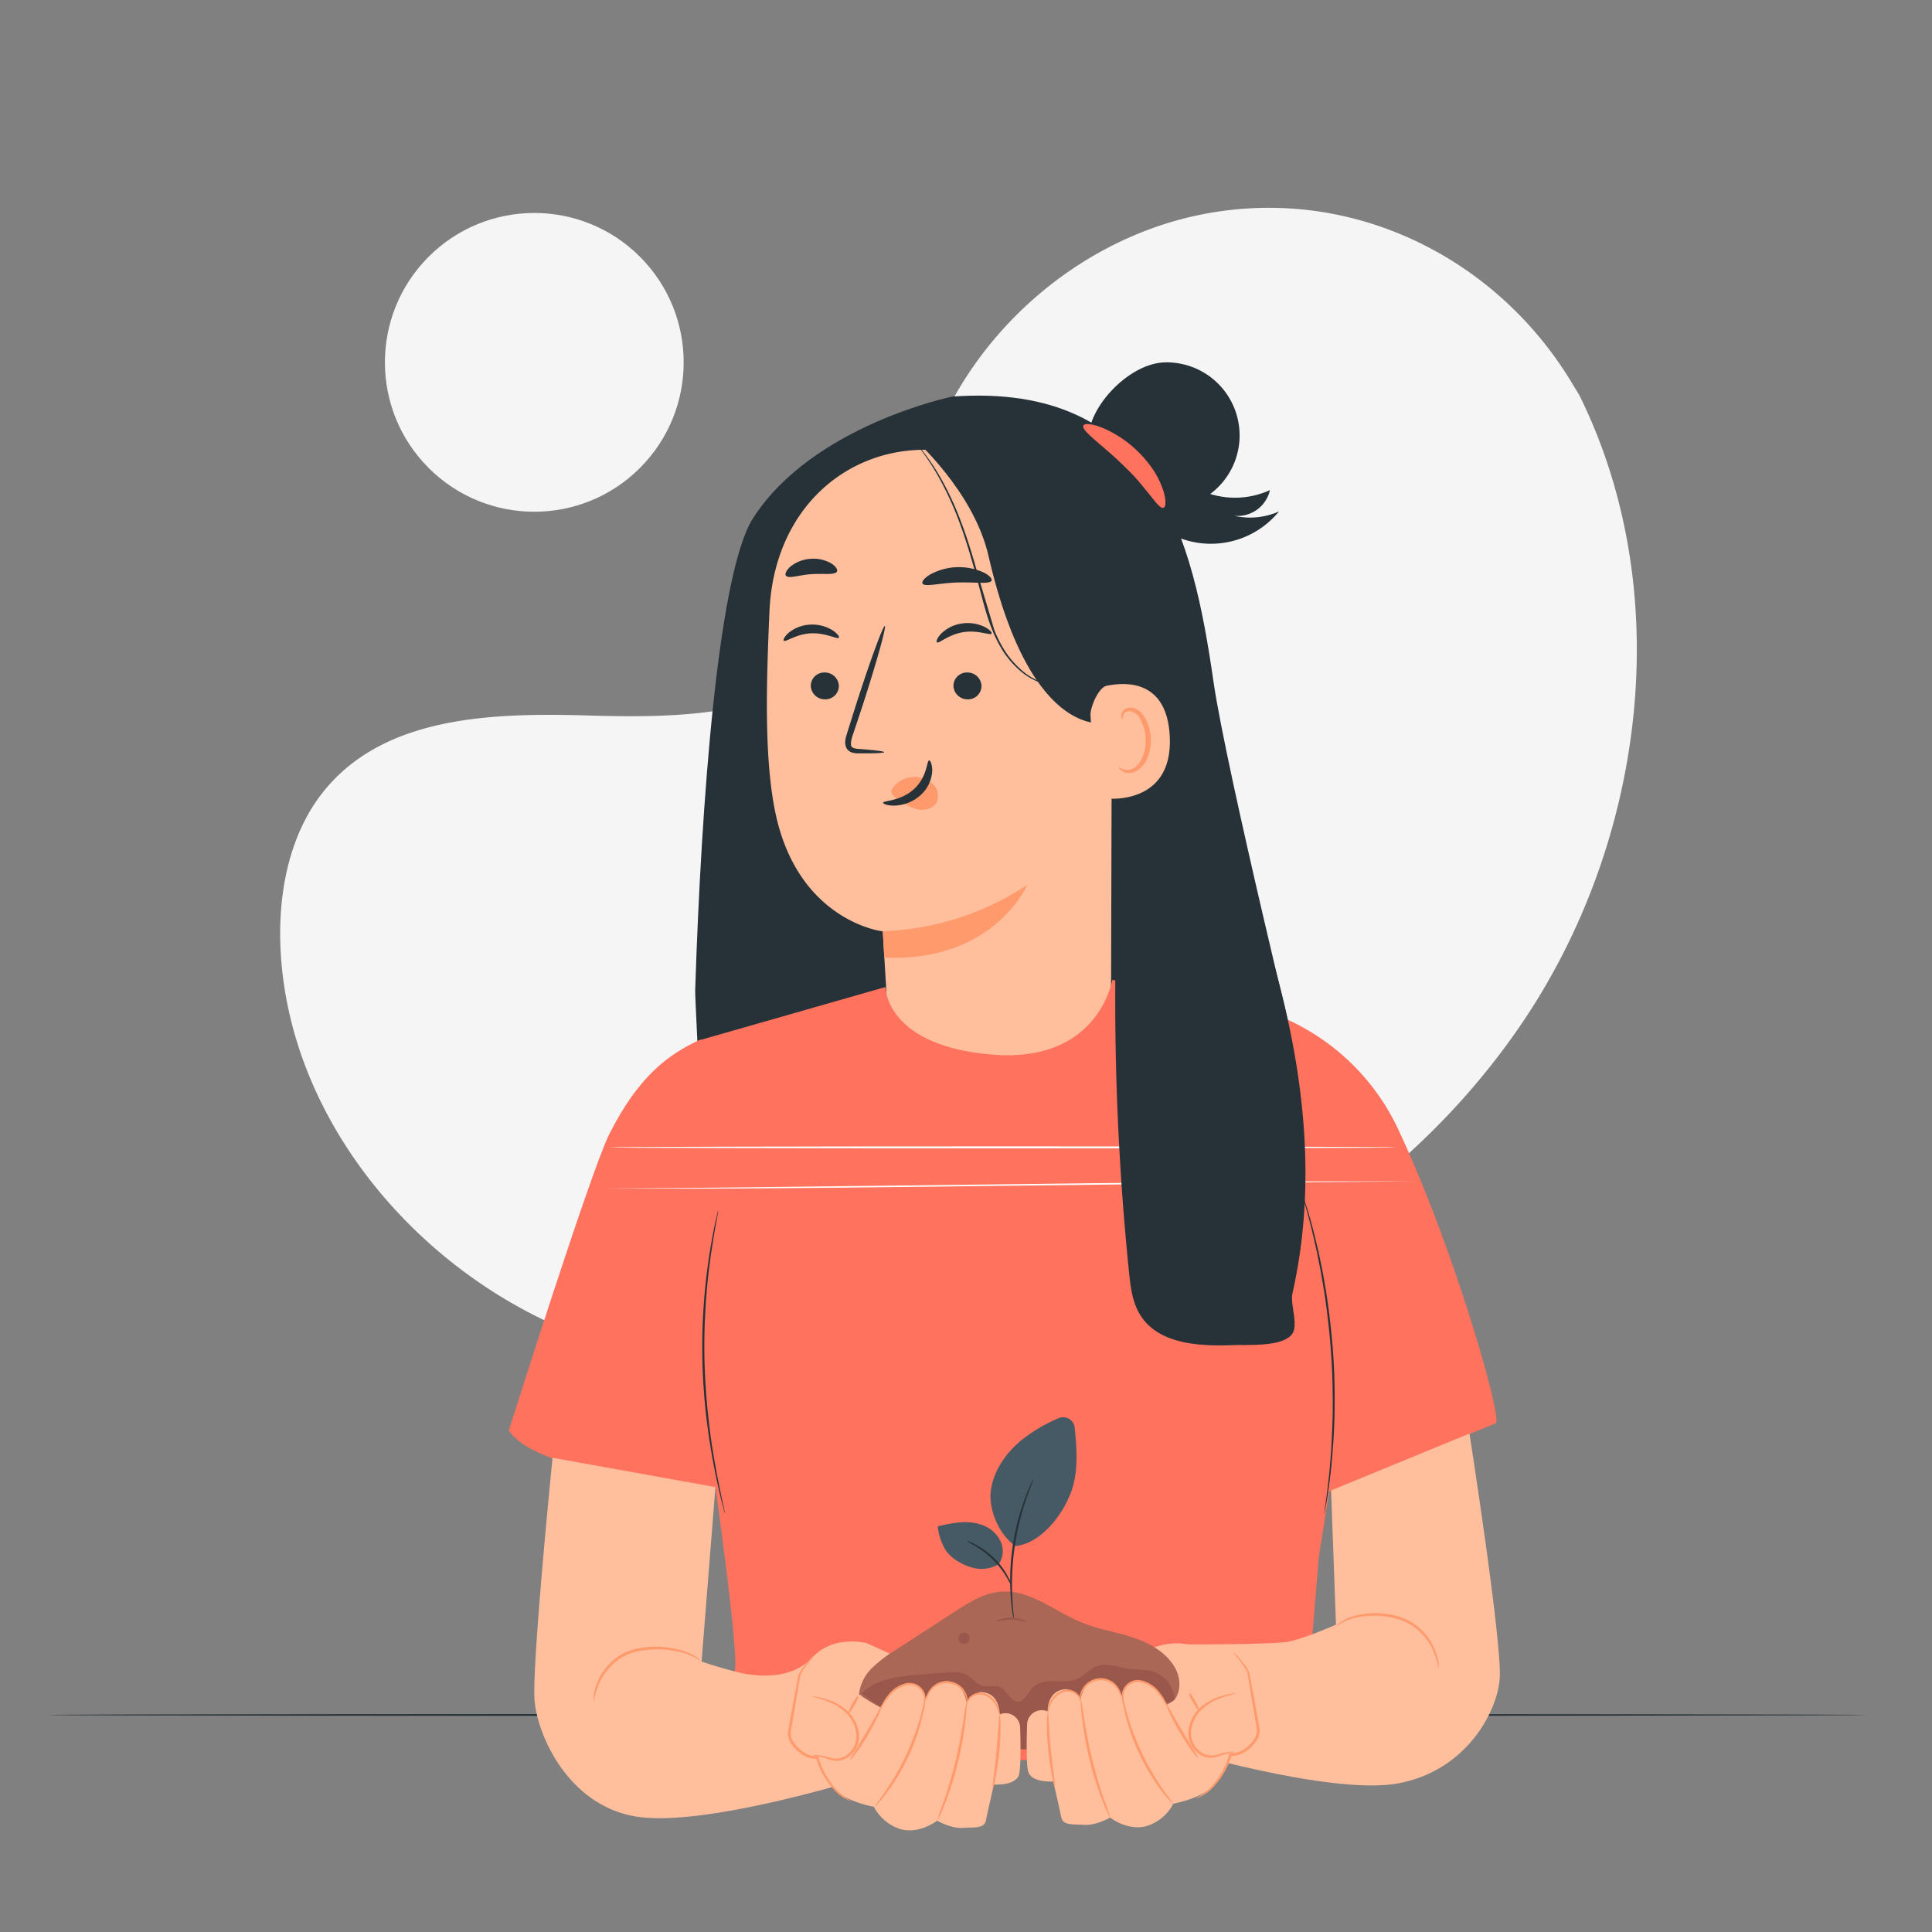 <svg xmlns="http://www.w3.org/2000/svg" viewBox="0 0 500 500"><rect x="0" y="0" width="500" height="500" fill="#808080" stroke="none"/><g id="freepik--background-simple--inject-49"><path d="M408.72,102.26l-2.11-3.48c-17.78-29.3-49.92-47-83.82-44.82a88.91,88.91,0,0,0-13,1.79c-30.82,6.59-57.63,29.9-68.75,59.74-6.53,17.55-8.36,37.76-20.76,51.69-16.15,18.14-43.55,18.71-67.65,18s-51.52-.12-67.59,18.09C75,214.63,71.81,230.84,72.63,246.11c2.14,40.42,30.31,76.56,66.13,94.53s78,19.57,117.2,11.67c54.92-11.07,107.15-41.47,138.54-88.43S433.84,152.94,408.72,102.26Z" style="fill:#f5f5f5"></path><circle cx="138.28" cy="93.77" r="38.66" transform="translate(-25.81 125.25) rotate(-45)" style="fill:#f5f5f5"></circle></g><g id="freepik--Table--inject-49"><path d="M483.35,443.83c0,.15-105.38.26-235.34.26S12.65,444,12.65,443.83,118,443.57,248,443.57,483.35,443.69,483.35,443.83Z" style="fill:#263238"></path></g><g id="freepik--Character--inject-49"><path d="M319.42,133.49a8.6,8.6,0,0,0,9.24-6.65,21.75,21.75,0,0,1-15.45,1A18.91,18.91,0,0,0,301.5,93.78c-8,.18-17.05,8.66-19.28,16.31l10.68,17.76a22.73,22.73,0,0,0,38.1,4.51A18.43,18.43,0,0,1,319.42,133.49Z" style="fill:#263238"></path><path d="M314.05,176.41c-5.33-37-14.77-77.56-67.59-73.78,0,0-36.08,7.4-51.54,31.43-9.1,14.13-13.45,73.91-15,122h0v0c-.07,2,.75,15.62.69,17.53l139.83,11.64,16.75-5S317.37,199.4,314.05,176.41Z" style="fill:#263238"></path><path d="M239.43,116.4l3.31-3.15,35.71,14.39a10,10,0,0,1,9.41,9.65l-.31,116.36c0,7.89-1.54,14.73-6.3,21l-5,6.62c-11.43,15.1-35,13.86-44-2.78a12.33,12.33,0,0,1-1.27-3,24.55,24.55,0,0,1-.53-2.6c-1.06-9.36-1.12-17.48-1.12-17.48-.64-10.28-.85-14.5-.85-14.4s-21.87-2.52-27.79-30.59c-2.94-14-2.38-33.18-1.56-52.09C200.25,132.18,218.4,116.37,239.43,116.4Z" style="fill:#ffbf9d"></path><path d="M246.75,177.5a3.64,3.64,0,0,0,3.68,3.49,3.48,3.48,0,0,0,3.58-3.46,3.63,3.63,0,0,0-3.68-3.49A3.48,3.48,0,0,0,246.75,177.5Z" style="fill:#263238"></path><path d="M209.83,177.5a3.64,3.64,0,0,0,3.69,3.49,3.49,3.49,0,0,0,3.58-3.46,3.63,3.63,0,0,0-3.68-3.49A3.48,3.48,0,0,0,209.83,177.5Z" style="fill:#263238"></path><path d="M202.84,165.82c.47.45,3.12-1.72,7-1.91s6.86,1.63,7.26,1.13c.2-.22-.3-1-1.59-1.9a10,10,0,0,0-5.85-1.49,9.64,9.64,0,0,0-5.56,2.11C203,164.75,202.61,165.62,202.84,165.82Z" style="fill:#263238"></path><path d="M242.48,166.23c.52.4,2.93-2,6.79-2.62s7,.91,7.35.37c.17-.24-.41-1-1.79-1.73a10,10,0,0,0-6-.87,9.5,9.5,0,0,0-5.32,2.67C242.5,165.14,242.23,166.05,242.48,166.23Z" style="fill:#263238"></path><path d="M228.83,194.66c0-.22-2.44-.52-6.4-.83-1-.05-2-.2-2.16-.87s.09-1.81.52-3c.82-2.46,1.67-5,2.57-7.74,3.55-11,6.07-20.06,5.63-20.2s-3.69,8.68-7.24,19.7c-.86,2.71-1.67,5.3-2.45,7.78-.32,1.15-.9,2.47-.32,3.94a2.52,2.52,0,0,0,1.72,1.37,6.21,6.21,0,0,0,1.7.15C226.37,195,228.83,194.88,228.83,194.66Z" style="fill:#263238"></path><path d="M228.45,241a72.15,72.15,0,0,0,37.4-12s-8.55,20.07-37,18.84Z" style="fill:#ff9a6c"></path><path d="M231,204a7,7,0,0,1,6.17-2.93,6.44,6.44,0,0,1,4.56,2.16,4.08,4.08,0,0,1,.54,4.64c-1,1.53-3.16,2-5,1.55a14.76,14.76,0,0,1-5.14-2.73,4.43,4.43,0,0,1-1.18-1.1,1.3,1.3,0,0,1-.06-1.45" style="fill:#ff9a6c"></path><path d="M240.46,196.79c-.63,0-.43,4.23-3.91,7.42s-8,2.95-8,3.55c0,.27,1.05.77,3,.73a10.59,10.59,0,0,0,6.71-2.72,9.18,9.18,0,0,0,3-6.22C241.28,197.77,240.75,196.75,240.46,196.79Z" style="fill:#263238"></path><path d="M238.74,151c.54,1,4.32-.1,8.94-.25s8.48.53,8.94-.5c.2-.5-.59-1.39-2.23-2.18a15.57,15.57,0,0,0-13.62.58C239.21,149.57,238.5,150.53,238.74,151Z" style="fill:#263238"></path><path d="M203.4,149c.73.85,3.38-.2,6.61-.41s6,.3,6.59-.66c.25-.47-.22-1.33-1.46-2.11a9.13,9.13,0,0,0-5.45-1.19,9.26,9.26,0,0,0-5.19,2.05C203.41,147.69,203.08,148.62,203.4,149Z" style="fill:#263238"></path><path d="M287.15,187s-20,6.23-31.33-43.15c-3.87-16.88-19.52-30.55-19.52-30.55l6.35-1.91S282.1,122.45,282.76,123s9.95,20.4,9.95,20.4Z" style="fill:#263238"></path><path d="M282.22,185.11c-.1-2.11,2.09-7.2,4.15-7.63,5.52-1.14,15.56-1.2,16.36,12.91,1.09,19.3-18.5,16.41-18.57,15.86S282.57,192.39,282.22,185.11Z" style="fill:#ffbf9d"></path><path d="M289.64,198.61c.08-.07.35.22.93.44a3.31,3.31,0,0,0,2.52-.09c2-.86,3.53-4.19,3.42-7.67a11.12,11.12,0,0,0-1.21-4.76,3.89,3.89,0,0,0-2.67-2.44,1.73,1.73,0,0,0-1.94,1c-.22.56-.08.94-.18,1s-.43-.29-.32-1.1a2.14,2.14,0,0,1,.69-1.25,2.54,2.54,0,0,1,1.83-.6c1.49,0,2.91,1.31,3.68,2.79a11.53,11.53,0,0,1,1.47,5.31c.1,3.9-1.69,7.65-4.43,8.61a3.61,3.61,0,0,1-3.1-.33C289.7,199.08,289.58,198.65,289.64,198.61Z" style="fill:#ff9a6c"></path><path d="M253.17,149.07c-1.36-5-2.83-9.78-4.44-14a80.1,80.1,0,0,0-5-10.89,56.25,56.25,0,0,0-4.42-6.78c-.57-.77-1.06-1.32-1.38-1.71a4.14,4.14,0,0,0-.51-.57,3.31,3.31,0,0,0,.43.63c.29.41.76,1,1.3,1.77a63.35,63.35,0,0,1,4.26,6.83,83.26,83.26,0,0,1,4.91,10.89c1.58,4.22,3,9,4.38,14s2.46,9.88,4.21,14.07a33.23,33.23,0,0,0,3,5.7,24.32,24.32,0,0,0,3.7,4.23,17.18,17.18,0,0,0,7.06,3.91,10.75,10.75,0,0,0,2.94.39c0-.07-1.06-.07-2.89-.59a17.29,17.29,0,0,1-6.87-4,24,24,0,0,1-3.58-4.2,31.76,31.76,0,0,1-2.92-5.64" style="fill:#263238"></path><path d="M131.69,370.19s21.07-66.82,26-76.69c7.6-15.08,15.44-20.75,23.43-24.38,6.11-2.78,4.56,115.77,4.56,115.77S139.6,382.36,131.69,370.19Z" style="fill:#FF725E"></path><path d="M319.66,259.6l-31.8-6s-3.51,21.65-31.16,19.32-27.53-17.48-27.53-17.48L180.5,269.36l.91,21.9,3.74,93.59s5.89,42,5.08,47,9.89,25.58,9.89,25.58l137.06-4.05L341.3,403,344,386l43.18-17.68c1.41-2.32-11.16-46-25.46-76.35A58.41,58.41,0,0,0,319.66,259.6Z" style="fill:#FF725E"></path><path d="M380.3,371s8.52,54.51,7.83,63.42-8.95,24-26.41,27.14-58.47-9.16-58.47-9.16L300,426.27l7.52-.69s22,.05,26-.73,12.23-4.38,12.23-4.38l-1.26-34.75Z" style="fill:#ffbf9d"></path><path d="M345.73,421a3.79,3.79,0,0,1,1-1,10.79,10.79,0,0,1,3.37-1.68,21,21,0,0,1,12.3.17,14.25,14.25,0,0,1,5.8,3.66,15.3,15.3,0,0,1,3.09,4.66,13.3,13.3,0,0,1,1,3.64,4.08,4.08,0,0,1,0,1.38,24.19,24.19,0,0,0-1.45-4.81,15.83,15.83,0,0,0-3.1-4.42,14,14,0,0,0-5.55-3.44,22,22,0,0,0-11.93-.36A14.52,14.52,0,0,0,345.73,421Z" style="fill:#ff9a6c"></path><path d="M143,377.27s-5.42,54-4.65,62.89,8.6,26.92,26.09,29.93,58.38-9.76,58.38-9.76l1.41-35.1s-8.46-2.23-13.94,3.69c-5.92,6.39-15.65,4.59-18,4.15A104.27,104.27,0,0,1,181.57,430l3.58-45.14Z" style="fill:#ffbf9d"></path><path d="M181.57,430a16.14,16.14,0,0,0-4.72-2.23,25.57,25.57,0,0,0-12.51-.24,13.3,13.3,0,0,0-5.91,3.36,15.83,15.83,0,0,0-3.29,4.57,23.51,23.51,0,0,0-1.5,5,4.75,4.75,0,0,1,0-1.43,12.73,12.73,0,0,1,1-3.8,15.41,15.41,0,0,1,3.28-4.82,13.51,13.51,0,0,1,6.19-3.59,24.44,24.44,0,0,1,12.83.45,12.13,12.13,0,0,1,3.53,1.73,5.46,5.46,0,0,1,.81.69C181.51,429.87,181.59,430,181.57,430Z" style="fill:#ff9a6c"></path><path d="M220.39,427.65l3.85-2.42,15.12,6.84s11.87-.76,14.16,2.14,8.44,7.51,5.13,18.81-15,16.08-15,16.08l-18.41-7.81-7.32-11.37,1.69-12.66Z" style="fill:#ffbf9d"></path><path d="M312,426.87l-2-.67a16.93,16.93,0,0,0-15,2.06l-4.5,3.07s-11.86-.76-14.15,2.13-8.45,7.52-5.14,18.82,15,16.08,15,16.08l18.41-7.81L312,449.17l7.09-21Z" style="fill:#ffbf9d"></path><path d="M304.47,432.37c-2-4.29-6.42-6.93-10.89-8.46s-9.22-2.21-13.6-4c-7-2.84-13.34-8.52-20.86-8-4.45.32-8.41,2.82-12.15,5.24L231.82,427a32.87,32.87,0,0,0-6.22,4.76,11.16,11.16,0,0,0-3.31,6.93l80.11,2.39C305.42,439.7,305.86,435.38,304.47,432.37Z" style="fill:#aa6755"></path><path d="M226.42,444a13.51,13.51,0,0,1-3.19-4.29,4.68,4.68,0,0,1,.79-5c1.27-1.19,3.18-1.17,4.84-1.65,3.32-.95,5.65-3.9,8.21-6.26s6.22-4.34,9.36-2.85a17.19,17.19,0,0,1,10.67-7,17,17,0,0,1,12.46,2.45c2.26,1.49,4.34,3.59,7,3.87,1.79.19,3.58-.49,5.37-.28,2.9.33,5.06,2.83,7.76,4,3.5,1.47,7.85.6,10.88,2.91,2.19,1.68,3.08,4.66,3,7.45-.26,7-6,12.81-12.54,15.11s-13.61,1.8-20.45,1c-14.66-1.67-29.26-4.48-43.16-9.52" style="fill:#aa6755"></path><path d="M304,439.83a8.3,8.3,0,0,0-6.3-7.47,46.36,46.36,0,0,0-4.86-.39c-3.15-.36-6.42-1.89-9.32-.63-1.66.73-2.85,2.26-4.48,3.05-1.86.9-4,.71-6.11.69s-4.35.24-5.78,1.74c-1.23,1.31-2,3.57-3.78,3.56-2,0-2.66-2.85-4.46-3.73-1.45-.71-3.25.06-4.79-.42s-2.31-1.8-3.57-2.58c-1.73-1.09-3.94-1-6-.79l-7,.57c-5.23.43-11,1.09-14.59,4.89,0,0,22.5,16.85,41.86,14.33S304,439.83,304,439.83Z" style="fill:#99584b"></path><path d="M206.42,433.43a52.07,52.07,0,0,1,5-4.51,60.27,60.27,0,0,0,16.48,13h0c1-2.05,4.25-6.69,8-6a3.75,3.75,0,0,1,3.42,4c.8-2,3-5.45,6.58-4.72s4.25,5.24,4.25,5.24c1-1.69,3.58-2.54,3.58-2.54,5.2.1,4.94,5.77,4.94,5.77l.09,0a3.79,3.79,0,0,1,5.25,3.45c.12,3.65.23,9.86-.26,12-.72,3.14-6.52,2.71-6.52,2.71s-1.63,7-2.06,9.23-2.95,1.79-6,2-6.65-1.87-6.65-1.87-4.37,3.45-9.27,2.24a11.68,11.68,0,0,1-7.09-5.84s-5.78-1-9.32-3.72-5.84-9.55-5.84-9.55c-4-.35-6.29-4.06-6.29-4.06Z" style="fill:#ffbf9d"></path><path d="M220.39,466.14a4.71,4.71,0,0,1-1-.35,10.67,10.67,0,0,1-2.6-1.69,20.22,20.22,0,0,1-5.61-9.16l.34.24a6.57,6.57,0,0,1-4.17-1.28,10.23,10.23,0,0,1-1.71-1.52,6.39,6.39,0,0,1-1.36-2,5,5,0,0,1-.29-2.56c.14-.78.28-1.55.41-2.31.28-1.51.54-3,.79-4.36.51-2.74,1-5.23,1.38-7.38a8.53,8.53,0,0,1,1.52-2.56c.53-.67,1-1.23,1.41-1.67a8,8,0,0,1,1.32-1.32,11.55,11.55,0,0,1-1.11,1.5c-.36.47-.81,1-1.3,1.73a8.6,8.6,0,0,0-1.34,2.4c-.36,2.16-.78,4.65-1.23,7.4l-.75,4.37c-.13.76-.26,1.53-.4,2.31a4.18,4.18,0,0,0,.25,2.18c1.31,2.52,4,4.56,6.54,4.39h.26l.08.25a20.71,20.71,0,0,0,5.24,9A17.18,17.18,0,0,0,220.39,466.14Z" style="fill:#ff9a6c"></path><path d="M210.08,439a3.92,3.92,0,0,1,1.29.14,19.35,19.35,0,0,1,3.41.93,13.18,13.18,0,0,1,4.52,2.73,9.41,9.41,0,0,1,3,5.75,6.73,6.73,0,0,1-2.44,5.95,5.29,5.29,0,0,1-2.66,1.17,6,6,0,0,1-2.5-.27,16.88,16.88,0,0,0-3.35-.91c-.8-.07-1.24.09-1.26,0a2.19,2.19,0,0,1,1.27-.3,14,14,0,0,1,3.47.7,5.73,5.73,0,0,0,2.28.18,4.69,4.69,0,0,0,2.33-1.1,6.17,6.17,0,0,0,2.16-5.37,9,9,0,0,0-2.73-5.35,13.49,13.49,0,0,0-4.26-2.74C211.88,439.38,210.05,439.08,210.08,439Z" style="fill:#ff9a6c"></path><path d="M222.09,438.88c.2.08-.2,1.23-.93,2.43s-1.34,2.18-1.52,2.1.17-1.21.9-2.45S221.92,438.82,222.09,438.88Z" style="fill:#ff9a6c"></path><path d="M239.34,440a4,4,0,0,1-.07,1.22,28.77,28.77,0,0,1-.62,3.27A51.77,51.77,0,0,1,235,454.78a54.46,54.46,0,0,1-5.66,9.4,30.19,30.19,0,0,1-2.12,2.56c-.54.57-.85.87-.89.84s1-1.41,2.61-3.7a68.7,68.7,0,0,0,5.42-9.4,66.87,66.87,0,0,0,3.83-10.16C238.92,441.64,239.22,439.94,239.34,440Z" style="fill:#ff9a6c"></path><path d="M250.17,440.48a4.73,4.73,0,0,1,0,1.26c0,.8-.13,2-.29,3.4a89,89,0,0,1-2,11.11,80.39,80.39,0,0,1-3.4,10.76c-.54,1.33-1,2.41-1.37,3.13a4.41,4.41,0,0,1-.61,1.1,43.41,43.41,0,0,1,1.51-4.41c.95-2.71,2.15-6.49,3.18-10.75s1.72-8.16,2.15-11A37.88,37.88,0,0,1,250.17,440.48Z" style="fill:#ff9a6c"></path><path d="M258.69,443.71a10.2,10.2,0,0,1,.25,2.86,61.62,61.62,0,0,1-.33,6.9,68.21,68.21,0,0,1-1,6.83,10.84,10.84,0,0,1-.74,2.77c-.21,0,.52-4.34,1-9.67S258.49,443.72,258.69,443.71Z" style="fill:#ff9a6c"></path><path d="M219.92,455.55a9.87,9.87,0,0,1,1.12-2c.91-1.51,1.85-3.07,2.87-4.78,1.12-1.87,2.11-3.58,2.8-4.82a14.12,14.12,0,0,1,1.16-2,5.5,5.5,0,0,1-.71,2.24,54.11,54.11,0,0,1-2.63,5C222.3,452.87,220.11,455.7,219.92,455.55Z" style="fill:#ff9a6c"></path><path d="M238.76,443.42c-.1,0,.24-1.23.37-3.19a5.26,5.26,0,0,0-.13-1.56,3.54,3.54,0,0,0-.89-1.5,3.82,3.82,0,0,0-3.71-1,8.25,8.25,0,0,0-3.55,2.06,15.59,15.59,0,0,0-2.09,2.74c-1,1.69-1.6,2.8-1.68,2.76a2.63,2.63,0,0,1,.3-.82,22.76,22.76,0,0,1,1.06-2.13,13.94,13.94,0,0,1,2.07-2.89,8.4,8.4,0,0,1,3.77-2.23,4.48,4.48,0,0,1,2.33.05,4.19,4.19,0,0,1,1.85,1.15,3.82,3.82,0,0,1,.95,1.72,5.49,5.49,0,0,1,.09,1.69,13.64,13.64,0,0,1-.44,2.34A3.32,3.32,0,0,1,238.76,443.42Z" style="fill:#ff9a6c"></path><path d="M239.66,440.27s-.06-.24,0-.68a5.17,5.17,0,0,1,.62-1.76,5.49,5.49,0,0,1,1.95-2,5.58,5.58,0,0,1,6.47.64,5.56,5.56,0,0,1,1.51,2.34,4.94,4.94,0,0,1,.26,1.85,1.38,1.38,0,0,1-.14.67,9.56,9.56,0,0,0-.46-2.4,5.6,5.6,0,0,0-1.49-2.1,5.26,5.26,0,0,0-5.91-.59,5.56,5.56,0,0,0-1.88,1.77A9.88,9.88,0,0,0,239.66,440.27Z" style="fill:#ff9a6c"></path><path d="M250.26,440.9a2.15,2.15,0,0,1,.76-1.77,3.61,3.61,0,0,1,1.88-1,4.17,4.17,0,0,1,2.61.37,5.81,5.81,0,0,1,2.93,3.58,4.27,4.27,0,0,1,.26,1.91c-.09,0-.2-.71-.61-1.78a5.82,5.82,0,0,0-2.8-3.24,3.9,3.9,0,0,0-2.3-.37,3.52,3.52,0,0,0-1.72.83A4.85,4.85,0,0,0,250.26,440.9Z" style="fill:#ff9a6c"></path><path d="M323.45,432.69a53.91,53.91,0,0,0-5-4.52,60.56,60.56,0,0,1-16.49,13h0c-1-2.06-4.25-6.7-8.05-6a3.76,3.76,0,0,0-3.42,4c-.79-2-3-5.44-6.57-4.71s-4.25,5.24-4.25,5.24c-1-1.7-3.59-2.54-3.59-2.54-5.2.09-4.94,5.77-4.94,5.77l-.09-.05a3.8,3.8,0,0,0-5.24,3.46c-.12,3.64-.24,9.85.25,12,.72,3.14,6.52,2.7,6.52,2.7s1.63,7,2.06,9.23,3,1.8,6,2,6.66-1.88,6.66-1.88,4.37,3.45,9.26,2.25a11.65,11.65,0,0,0,7.09-5.85s5.78-1,9.32-3.71,5.84-9.56,5.84-9.56c4-.34,6.29-4.06,6.29-4.06Z" style="fill:#ffbf9d"></path><path d="M309.48,465.39a3.65,3.65,0,0,0,1.06-.35,10.55,10.55,0,0,0,2.6-1.69,20.1,20.1,0,0,0,5.6-9.16l-.33.25a6.61,6.61,0,0,0,4.16-1.28,10.29,10.29,0,0,0,1.72-1.52,6.42,6.42,0,0,0,1.35-2,4.76,4.76,0,0,0,.29-2.55c-.14-.79-.28-1.56-.41-2.32-.27-1.5-.54-3-.79-4.35-.51-2.74-1-5.24-1.38-7.38a8.33,8.33,0,0,0-1.52-2.56c-.53-.67-1-1.23-1.41-1.68a8.29,8.29,0,0,0-1.31-1.31,11.14,11.14,0,0,0,1.1,1.49c.37.47.81,1.05,1.3,1.74a8.59,8.59,0,0,1,1.35,2.4c.35,2.15.77,4.65,1.23,7.39.23,1.4.48,2.87.74,4.38.13.76.27,1.52.4,2.3a4.12,4.12,0,0,1-.25,2.19c-1.31,2.52-4,4.55-6.54,4.39l-.26,0-.07.26a20.86,20.86,0,0,1-5.24,9A16.19,16.19,0,0,1,309.48,465.39Z" style="fill:#ff9a6c"></path><path d="M319.79,438.2a3.92,3.92,0,0,0-1.29.14,20.52,20.52,0,0,0-3.41.93,13.53,13.53,0,0,0-4.52,2.73,9.52,9.52,0,0,0-3,5.75A6.74,6.74,0,0,0,310,453.7a5.21,5.21,0,0,0,2.67,1.18,6.05,6.05,0,0,0,2.5-.28,16.82,16.82,0,0,1,3.34-.91c.8-.07,1.25.1,1.26,0a2,2,0,0,0-1.27-.3,13.39,13.39,0,0,0-3.46.7,5.62,5.62,0,0,1-2.29.17,4.67,4.67,0,0,1-2.33-1.09,6.15,6.15,0,0,1-2.15-5.38,9,9,0,0,1,2.73-5.35,13.48,13.48,0,0,1,4.25-2.73C318,438.64,319.83,438.33,319.79,438.2Z" style="fill:#ff9a6c"></path><path d="M307.78,438.13c-.2.08.2,1.23.94,2.44s1.33,2.18,1.51,2.1-.17-1.22-.9-2.46S308,438.07,307.78,438.13Z" style="fill:#ff9a6c"></path><path d="M290.53,439.21a3.9,3.9,0,0,0,.08,1.22,30.24,30.24,0,0,0,.61,3.27A53.36,53.36,0,0,0,294.89,454a54.71,54.71,0,0,0,5.66,9.39,32.25,32.25,0,0,0,2.12,2.56,4.48,4.48,0,0,0,.89.84c.09-.07-1-1.4-2.6-3.69a67.86,67.86,0,0,1-5.42-9.41,65.93,65.93,0,0,1-3.84-10.15C291,440.9,290.65,439.19,290.53,439.21Z" style="fill:#ff9a6c"></path><path d="M279.71,439.74a4.19,4.19,0,0,0,0,1.25c0,.81.13,2,.28,3.41a89,89,0,0,0,2,11.11,80.51,80.51,0,0,0,3.41,10.75c.53,1.34,1,2.41,1.36,3.13a3.88,3.88,0,0,0,.62,1.1,44.43,44.43,0,0,0-1.51-4.41c-1-2.7-2.15-6.49-3.19-10.74s-1.71-8.17-2.15-11A41.74,41.74,0,0,0,279.71,439.74Z" style="fill:#ff9a6c"></path><path d="M271.18,443a10.29,10.29,0,0,0-.24,2.85,61.19,61.19,0,0,0,.32,6.9c.28,2.69.67,5.1,1,6.84a9.94,9.94,0,0,0,.75,2.76c.2,0-.53-4.33-1.06-9.67S271.38,443,271.18,443Z" style="fill:#ff9a6c"></path><path d="M310,454.81a9.59,9.59,0,0,0-1.12-2L306,448c-1.11-1.87-2.1-3.57-2.8-4.81a13.42,13.42,0,0,0-1.16-2,5.44,5.44,0,0,0,.71,2.23,52.12,52.12,0,0,0,2.64,5C307.57,452.13,309.77,455,310,454.81Z" style="fill:#ff9a6c"></path><path d="M291.11,442.67a2.78,2.78,0,0,1-.29-.82,13.43,13.43,0,0,1-.45-2.35,5.77,5.77,0,0,1,.09-1.68,3.78,3.78,0,0,1,1-1.73,4.25,4.25,0,0,1,1.84-1.15,4.48,4.48,0,0,1,2.33,0,8.42,8.42,0,0,1,3.78,2.22,14.56,14.56,0,0,1,2.06,2.9c.49.88.84,1.61,1.07,2.12a2.83,2.83,0,0,1,.29.83c-.07,0-.63-1.07-1.68-2.76a15.26,15.26,0,0,0-2.08-2.74,8.15,8.15,0,0,0-3.56-2.07,3.83,3.83,0,0,0-3.71,1,3.49,3.49,0,0,0-.88,1.49,5.66,5.66,0,0,0-.14,1.56C290.87,441.44,291.21,442.65,291.11,442.67Z" style="fill:#ff9a6c"></path><path d="M290.21,439.53a9.68,9.68,0,0,0-.93-2.25,5.52,5.52,0,0,0-1.87-1.77,5.13,5.13,0,0,0-3.05-.62,5,5,0,0,0-2.86,1.21,5.45,5.45,0,0,0-1.49,2.1,9.25,9.25,0,0,0-.47,2.39s-.11-.23-.14-.67a5.4,5.4,0,0,1,.26-1.85,5.51,5.51,0,0,1,8-3,5.53,5.53,0,0,1,1.94,2,5.14,5.14,0,0,1,.62,1.77A1.35,1.35,0,0,1,290.21,439.53Z" style="fill:#ff9a6c"></path><path d="M279.62,440.15a4.92,4.92,0,0,0-1-1.5,3.47,3.47,0,0,0-1.72-.83,3.84,3.84,0,0,0-2.29.36,5.86,5.86,0,0,0-2.8,3.24c-.42,1.07-.53,1.8-.61,1.78a4.06,4.06,0,0,1,.26-1.9,5.77,5.77,0,0,1,2.92-3.59,4.17,4.17,0,0,1,2.61-.36,3.71,3.71,0,0,1,1.89,1A2.21,2.21,0,0,1,279.62,440.15Z" style="fill:#ff9a6c"></path><path d="M264.29,372.77c-3.94,3.26-7.06,7.72-7.83,12.75s2.12,11.74,6.35,14.59c6.6-.67,12.34-8.11,14.52-14.36,1.74-5,1.37-10.8.8-16.29a3,3,0,0,0-4.21-2.41A40.64,40.64,0,0,0,264.29,372.77Z" style="fill:#455a64"></path><path d="M262.35,419a9.13,9.13,0,0,1-.29-1.43c-.16-.92-.32-2.27-.45-4a61.09,61.09,0,0,1,3.65-25.83c.59-1.57,1.12-2.82,1.53-3.67a6.94,6.94,0,0,1,.68-1.29,9.24,9.24,0,0,1-.49,1.37c-.35.87-.83,2.14-1.37,3.72a69.89,69.89,0,0,0-3.05,12.66,69.09,69.09,0,0,0-.58,13c.08,1.67.19,3,.29,3.95A6.88,6.88,0,0,1,262.35,419Z" style="fill:#263238"></path><path d="M259,399a8.15,8.15,0,0,0-4.32-4.13,13.16,13.16,0,0,0-6-.9,34.25,34.25,0,0,0-6,1.06,15.19,15.19,0,0,0,2.15,6.31,10.81,10.81,0,0,0,3.56,3,12.65,12.65,0,0,0,4.81,1.66,8.77,8.77,0,0,0,5.28-1.2A6,6,0,0,0,259,399Z" style="fill:#455a64"></path><path d="M250.18,398.74a8.9,8.9,0,0,1,2.29,1,21.11,21.11,0,0,1,4.88,3.56,19.44,19.44,0,0,1,3.56,4.88,9.35,9.35,0,0,1,1,2.3,14.87,14.87,0,0,1-1.29-2.12,22.84,22.84,0,0,0-3.61-4.69,25.65,25.65,0,0,0-4.69-3.61A18.74,18.74,0,0,1,250.18,398.74Z" style="fill:#263238"></path><path d="M248.21,423.29a1.47,1.47,0,1,0,.25-.33" style="fill:#99584b"></path><path d="M185.89,313.26a4.29,4.29,0,0,1-.11.79c-.1.57-.24,1.32-.41,2.27-.39,2-.86,4.82-1.38,8.36a167.34,167.34,0,0,0-1.66,27.84c.15,5.45.57,10.64,1.1,15.33s1.22,8.9,1.88,12.42c.29,1.76.65,3.34.92,4.74s.53,2.59.75,3.56l.48,2.26a4.57,4.57,0,0,1,.13.79,4.09,4.09,0,0,1-.24-.77c-.14-.56-.33-1.3-.57-2.23s-.54-2.16-.84-3.55-.67-3-1-4.73c-.71-3.52-1.4-7.73-2-12.43s-1-9.91-1.15-15.38a157,157,0,0,1,1.81-27.91c.57-3.53,1.1-6.39,1.55-8.34.22-.94.38-1.69.51-2.25A4,4,0,0,1,185.89,313.26Z" style="fill:#263238"></path><path d="M337.18,309.4a4.68,4.68,0,0,1,.29.8l.74,2.31c.32,1,.69,2.24,1.07,3.68s.86,3.09,1.27,4.93l.69,2.88c.21,1,.43,2.05.65,3.13.48,2.17.84,4.51,1.28,7,.77,4.93,1.43,10.37,1.84,16.11s.45,11.23.36,16.21c-.09,2.49-.15,4.86-.33,7.07s-.32,4.27-.51,6.14-.42,3.56-.61,5.05-.39,2.76-.58,3.79-.31,1.8-.42,2.39a4.77,4.77,0,0,1-.18.83,4.8,4.8,0,0,1,.08-.84c.08-.6.19-1.4.32-2.41s.33-2.31.49-3.8.39-3.17.53-5,.35-3.93.45-6.14.21-4.57.28-7.05c.07-5,0-10.44-.4-16.17s-1.05-11.15-1.79-16.06c-.43-2.45-.78-4.79-1.23-6.95-.22-1.08-.43-2.13-.62-3.14l-.66-2.88c-.39-1.84-.83-3.48-1.19-4.93s-.69-2.69-1-3.7l-.64-2.34A4.9,4.9,0,0,1,337.18,309.4Z" style="fill:#263238"></path><path d="M301.11,131.42c-.71.24-1.81-1.15-3.44-3.21-.79-1-1.81-2.22-2.89-3.52s-2.41-2.65-3.81-4c-5.6-5.55-11.23-9.19-10.6-10.55.29-.63,2.16-.52,4.87.55a29.38,29.38,0,0,1,9.39,6.3,30.2,30.2,0,0,1,4,4.88,22.47,22.47,0,0,1,2.28,4.65C301.88,129.29,301.76,131.2,301.11,131.42Z" style="fill:#FF725E"></path><path d="M266,419.89a21.74,21.74,0,0,0-4.36-.72,22.47,22.47,0,0,0-4.38.67,8.47,8.47,0,0,1,8.74.05Z" style="fill:#99584b"></path><path d="M361.55,296.94c0,.14-45.67.26-102,.26s-102-.12-102-.26,45.66-.26,102-.26S361.55,296.79,361.55,296.94Z" style="fill:#fff"></path><path d="M368.53,305.74l-.55,0-1.63,0-6.26.05-23,.19-76,.89c-29.68.38-56.55.66-76,.74-9.72,0-17.59,0-23,0l-6.26,0-1.63,0-.56,0,.56,0,1.63,0,6.26-.05,23-.19,76-.89c29.67-.38,56.54-.66,76-.74,9.73,0,17.6,0,23,0l6.26,0,1.63,0Z" style="fill:#fff"></path><path d="M288.74,246.11a695.62,695.62,0,0,0,3.45,83.16c.4,3.87.88,7.9,3,11.19,4.75,7.44,15.24,8,24.07,7.65,4.2-.15,12.87.51,15.22-3,1.55-2.3-.61-7.65,0-10.36,6.57-29.09,2.73-58.11-4.61-84.61" style="fill:#263238"></path></g></svg>
